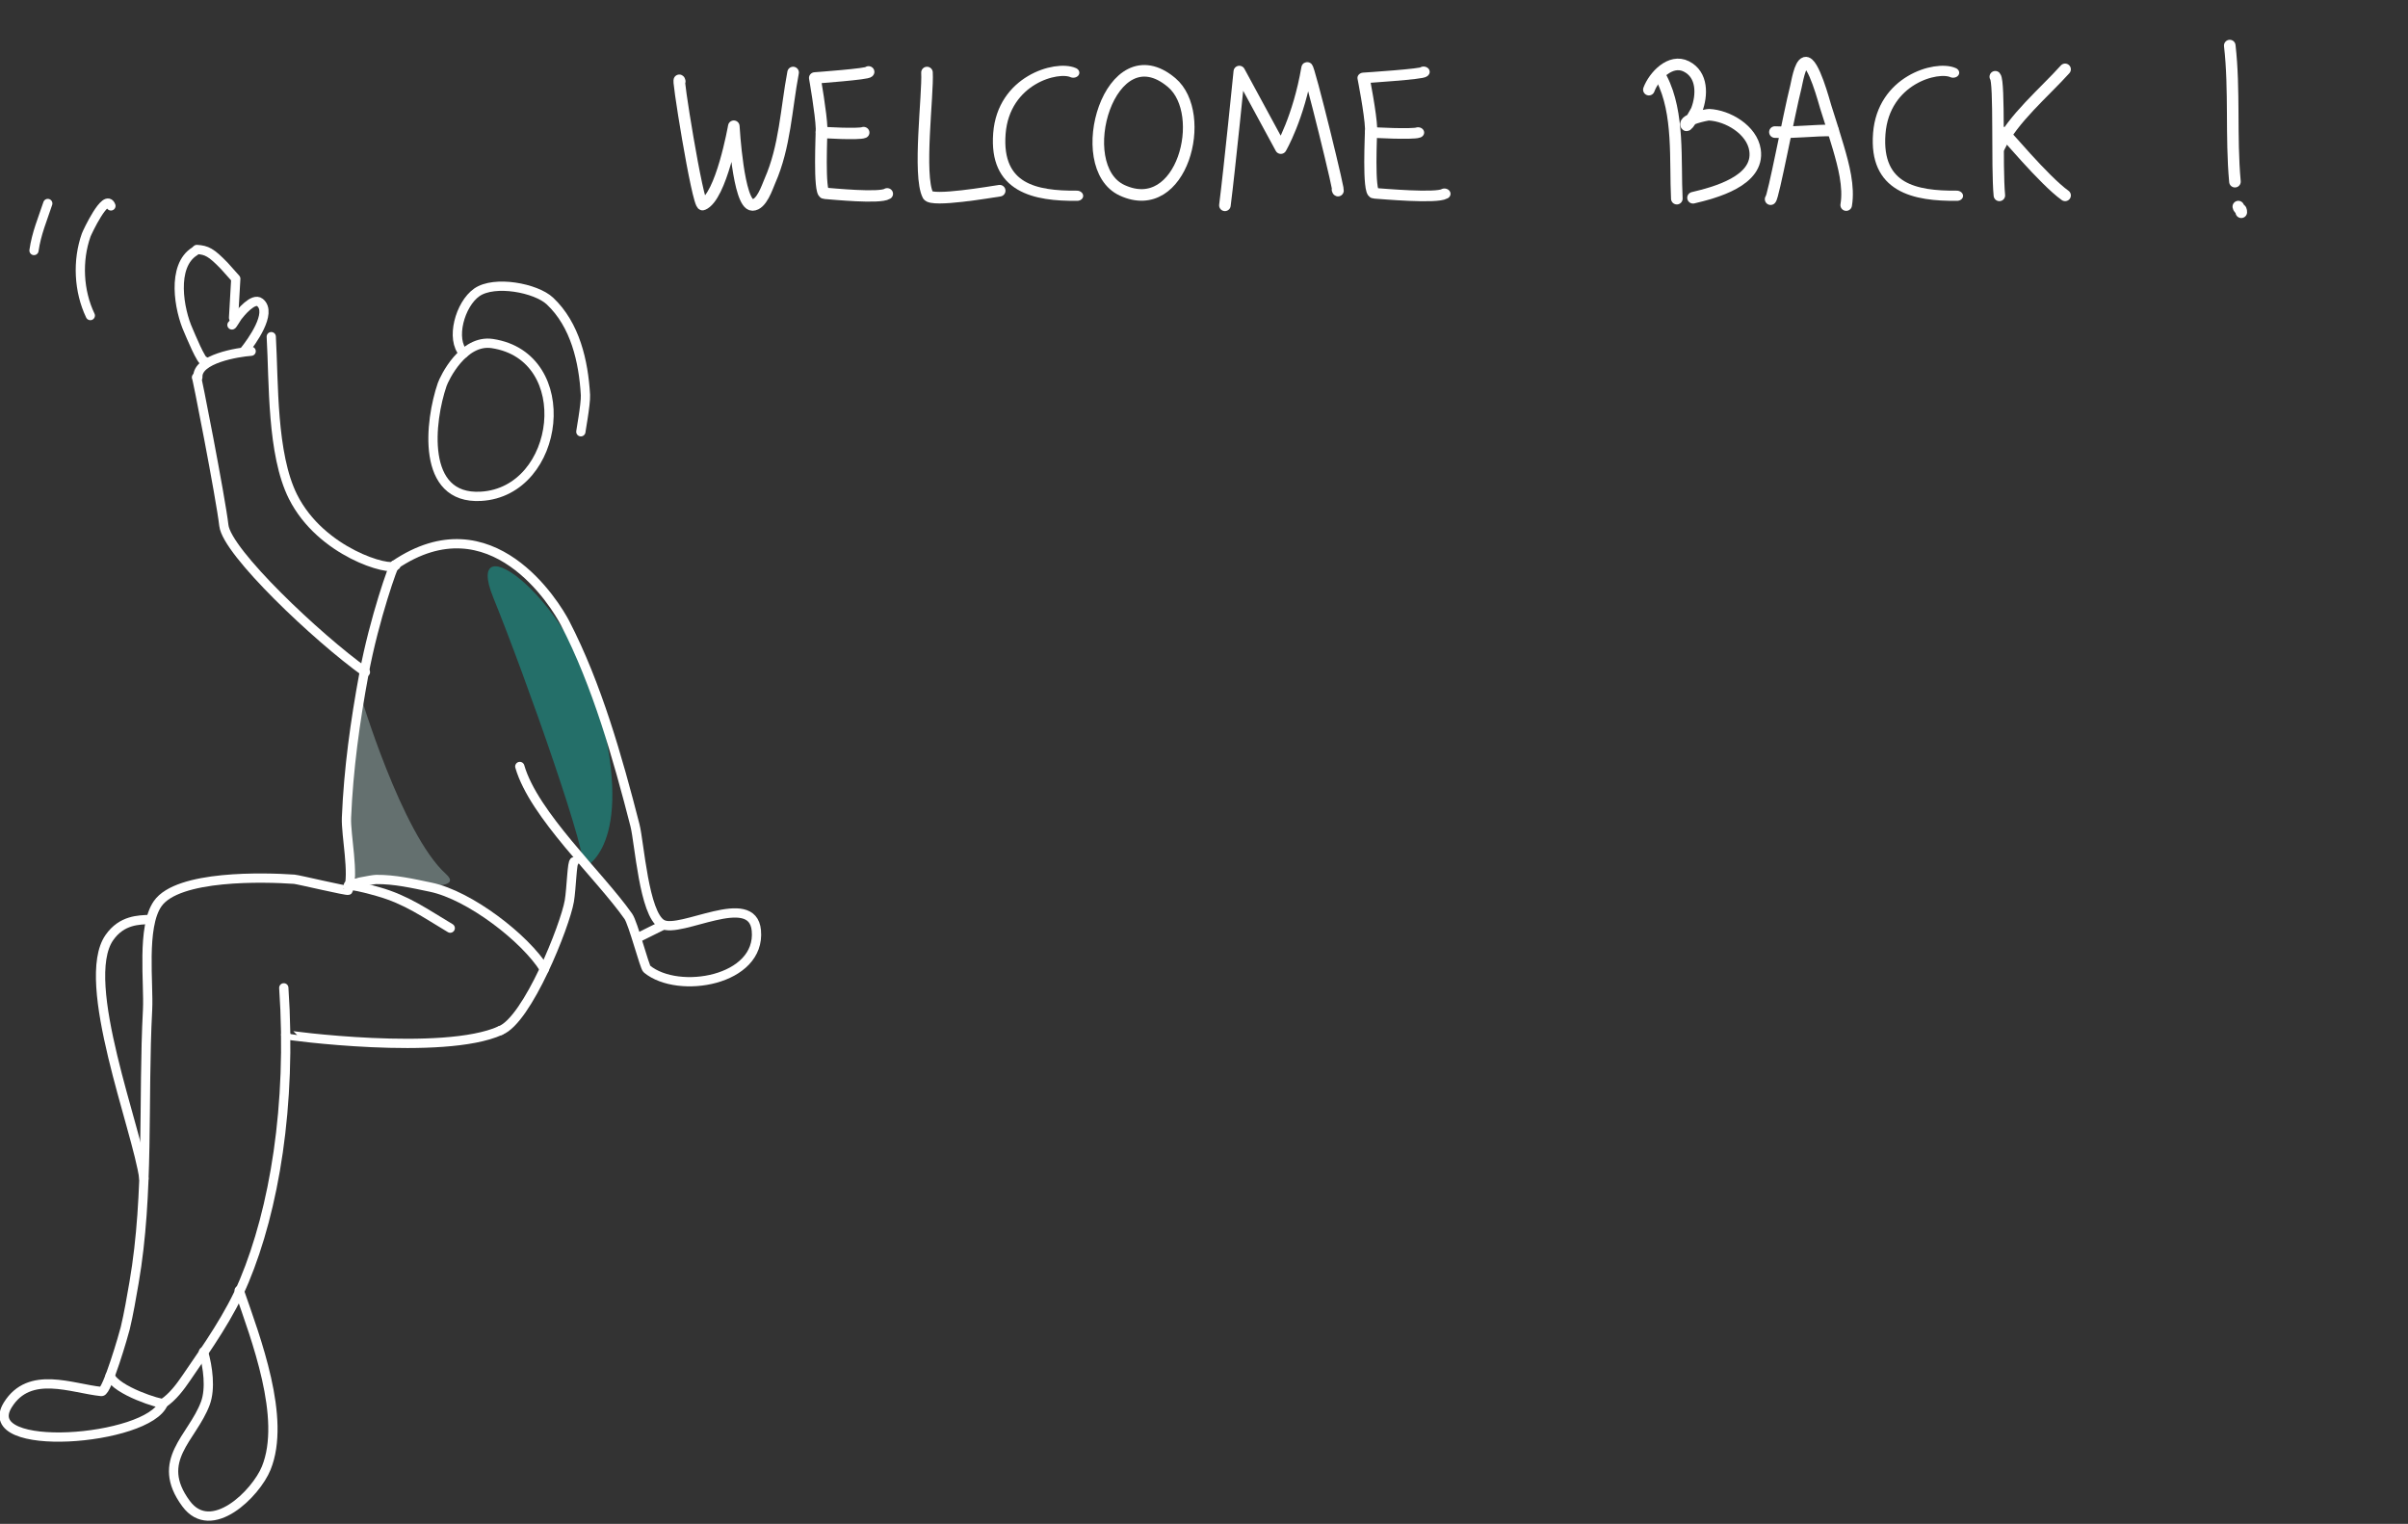 <?xml version="1.0" encoding="UTF-8" standalone="no"?>
<!DOCTYPE svg PUBLIC "-//W3C//DTD SVG 1.1//EN" "http://www.w3.org/Graphics/SVG/1.1/DTD/svg11.dtd">
<svg width="100%" height="100%" viewBox="0 0 629 398" version="1.1" xmlns="http://www.w3.org/2000/svg" xmlns:xlink="http://www.w3.org/1999/xlink" xml:space="preserve" xmlns:serif="http://www.serif.com/" style="fill-rule:evenodd;clip-rule:evenodd;stroke-linecap:round;stroke-linejoin:round;stroke-miterlimit:1.5;">
    <rect x="0" y="0" width="629" height="398" fill="#333333" stroke="none"/>
    <g transform="matrix(-1.241,0.24,-0.322,-1.665,1725.94,748.074)">
        <path d="M1144.15,477.972C1144.15,477.972 1133.32,479.07 1134.28,499.276C1135.24,519.482 1154.96,534.162 1151.62,521.589C1148.2,508.698 1142.03,478.041 1144.15,477.972Z" style="fill:rgb(0,252,232);fill-opacity:0.3;"/>
    </g>
    <g transform="matrix(0.891,0,-0.065,0.74,-889.022,-180.246)">
        <path d="M1138.97,488.458C1138.42,508.981 1135.95,527.938 1141.07,553.065C1141.07,553.065 1177.5,560.818 1168.8,552.057C1154.73,537.89 1138.97,488.458 1138.97,488.458Z" style="fill:rgb(213,254,250);fill-opacity:0.3;"/>
    </g>
    <g transform="matrix(5.875,0.588,-0.588,5.875,-558.654,-2629.79)">
        <path d="M161.689,446.714C160.381,446.649 159.729,448.455 159.662,448.741C159.275,450.385 159.208,453.908 161.862,453.487C165.372,452.931 165.492,446.904 161.689,446.714Z" style="fill:none;stroke:white;stroke-width:0.41px;"/>
    </g>
    <g transform="matrix(5.875,0.588,-0.588,5.875,-556.004,-2623.57)">
        <path d="M157.815,455.889C161.795,452.568 165.082,456.942 165.57,457.69C167.247,460.262 168.485,463.405 169.537,466.28C169.812,467.031 170.325,470.158 171.169,470.519C172.013,470.881 175,468.6 175.346,470.383C175.771,472.568 172.203,473.562 170.699,472.559C170.581,472.48 169.89,470.601 169.648,470.322C168.173,468.619 165.039,466.276 164.21,464.204" style="fill:none;stroke:white;stroke-width:0.41px;"/>
    </g>
    <g transform="matrix(5.905,0,0,5.905,-4404.97,-658.905)">
        <path d="M775.309,152.502L774.164,153.071" style="fill:none;stroke:white;stroke-width:0.41px;"/>
    </g>
    <g transform="matrix(5.875,0.588,-0.588,5.875,-556.004,-2623.57)">
        <path d="M157.815,455.889C157.784,455.788 157.15,458.339 156.942,460.805C156.762,462.941 156.681,465.079 156.806,467.219C156.852,467.991 157.401,469.678 157.202,470.408C157.188,470.459 154.944,470.156 154.779,470.161C153.463,470.201 149.633,470.472 148.871,471.842C148.261,472.94 148.842,475.398 148.896,476.551C149.085,480.545 149.788,484.623 149.502,488.627C149.453,489.304 149.407,489.993 149.316,490.666C149.284,490.909 148.796,493.558 148.55,493.558C147.229,493.558 145.288,492.92 144.484,494.559C143.348,496.874 150.833,495.535 151.323,493.802" style="fill:none;stroke:white;stroke-width:0.41px;"/>
    </g>
    <g transform="matrix(5.875,0.588,-0.588,5.875,-556.004,-2623.57)">
        <path d="M148.859,492.833C149.19,493.459 151.238,493.873 151.319,493.805C151.715,493.476 151.989,493.016 152.233,492.569C153.028,491.115 153.865,489.643 154.347,488.058C155.344,484.781 155.671,480.149 154.796,474.987" style="fill:none;stroke:white;stroke-width:0.41px;"/>
    </g>
    <g transform="matrix(5.875,0.588,-0.588,5.875,-556.004,-2623.57)">
        <path d="M148.591,472.569C148.125,472.638 147.364,472.702 146.894,473.548C145.743,475.619 148.98,481.891 149.479,484.001" style="fill:none;stroke:white;stroke-width:0.41px;"/>
    </g>
    <g transform="matrix(5.875,0.588,-0.588,5.875,-556.004,-2623.57)">
        <path d="M152.864,491.362C153.126,492.015 153.349,492.945 153.173,493.62C152.758,495.208 151.163,496.349 152.765,498.119C154.028,499.515 155.797,497.366 156.139,496.203C156.811,493.918 155.108,490.545 154.165,488.501" style="fill:none;stroke:white;stroke-width:0.41px;"/>
    </g>
    <g transform="matrix(5.875,0.588,-0.588,5.875,-558.654,-2629.79)">
        <path d="M160.473,447.27C159.819,446.719 160.087,445.126 160.781,444.529C161.504,443.909 163.366,444.074 164.037,444.588C165.256,445.523 165.783,447.102 166.015,448.568C166.076,448.96 165.957,450.326 165.977,450.2" style="fill:none;stroke:white;stroke-width:0.41px;"/>
    </g>
    <g transform="matrix(5.875,0.588,-0.588,5.875,-556.004,-2623.57)">
        <path d="M157.329,470.179C157.731,470.201 158.13,470.268 158.526,470.338C159.814,470.564 160.71,471.09 161.86,471.626" style="fill:none;stroke:white;stroke-width:0.41px;"/>
    </g>
    <g transform="matrix(5.007,0.287,-0.287,5.007,-560.943,-2178.59)">
        <path d="M158.791,455.508C158.514,455.848 154.864,455.056 153.24,452.236C151.999,450.08 151.906,446.346 151.632,443.977" style="fill:none;stroke:white;stroke-width:0.48px;"/>
    </g>
    <g transform="matrix(5.007,0.287,-0.287,5.007,-560.943,-2178.59)">
        <path d="M147.864,446.32C147.815,445.981 149.489,452.534 149.73,453.937C149.966,455.315 154.922,459.495 157.529,461.14" style="fill:none;stroke:white;stroke-width:0.48px;"/>
    </g>
    <g transform="matrix(5.007,0.287,-0.287,5.007,-561.961,-2163.12)">
        <path d="M147.963,443.215C147.847,442.256 149.985,441.791 150.657,441.705" style="fill:none;stroke:white;stroke-width:0.48px;"/>
    </g>
    <g transform="matrix(5.007,0.287,-0.287,5.007,-561.961,-2163.12)">
        <path d="M148.275,442.361C148.13,442.483 147.42,440.984 147.332,440.815C146.789,439.784 146.234,437.501 147.433,436.672L147.529,436.575C148.046,436.58 148.28,436.676 149.009,437.349L149.641,437.98L149.641,440.017" style="fill:none;stroke:white;stroke-width:0.48px;"/>
    </g>
    <g transform="matrix(5.007,0.287,-0.287,5.007,-561.961,-2163.12)">
        <path d="M142.932,434.568C142.633,433.865 141.771,436.023 141.732,436.156C141.338,437.509 141.503,439.09 142.187,440.33" style="fill:none;stroke:white;stroke-width:0.48px;"/>
    </g>
    <g transform="matrix(5.007,0.287,-0.287,5.007,-561.961,-2163.12)">
        <path d="M139.641,434.628C139.419,435.462 139.14,436.21 139.064,437.116" style="fill:none;stroke:white;stroke-width:0.48px;"/>
    </g>
    <g transform="matrix(5.875,0.588,-0.588,5.875,-556.004,-2623.57)">
        <path d="M167.03,468.153C166.923,468.129 167.023,469.327 166.983,469.911C166.907,470.999 165.665,475.338 164.518,475.912" style="fill:none;stroke:white;stroke-width:0.41px;"/>
    </g>
    <g transform="matrix(5.007,0.287,-0.287,5.007,-560.943,-2178.59)">
        <path d="M149.552,443.487C149.562,443.524 149.782,443.095 149.827,443.029C149.967,442.821 150.583,441.98 150.941,442.233C151.646,442.73 150.607,444.334 150.289,444.779" style="fill:none;stroke:white;stroke-width:0.48px;"/>
    </g>
    <g transform="matrix(5.875,0.588,-0.588,5.875,-556.858,-2611.14)">
        <path d="M155.022,474.933C155.029,474.96 162.058,475.192 164.452,473.805" style="fill:none;stroke:white;stroke-width:0.41px;"/>
    </g>
    <g transform="matrix(5.875,0.588,-0.588,5.875,-556.858,-2611.14)">
        <path d="M157.126,468.083C157.028,468.053 158.153,467.719 158.318,467.701C159.134,467.612 159.932,467.714 160.748,467.8C162.512,467.984 165.158,469.647 166.119,470.905" style="fill:none;stroke:white;stroke-width:0.41px;"/>
    </g>
    <g transform="matrix(6.038,0.367,-0.367,6.038,-651.79,-2620.68)">
        <path d="M163.347,427.623C163.126,427.005 164.449,432.971 164.66,432.872C165.441,432.508 165.794,429.415 165.794,429.415C165.794,429.415 166.189,432.799 166.805,432.758C167.2,432.731 167.392,431.95 167.493,431.677C168.055,430.159 168.006,428.542 168.209,426.944" style="fill:none;stroke:white;stroke-width:0.5px;"/>
    </g>
    <g transform="matrix(-6.049,-1.84677e-15,1.84677e-15,-6.049,1337.46,2636.21)">
        <path d="M163.347,427.623C163.126,427.005 164.621,433.102 164.66,432.872C165.028,430.712 165.794,429.415 165.794,429.415L167.587,432.72C167.587,432.72 168.006,428.542 168.209,426.944" style="fill:none;stroke:white;stroke-width:0.5px;"/>
    </g>
    <g transform="matrix(6.038,0.367,-0.367,6.038,-651.79,-2620.68)">
        <path d="M173.98,426.594C174.089,427.528 173.851,431.059 174.344,431.88C174.52,432.173 177.073,431.568 177.423,431.496" style="fill:none;stroke:white;stroke-width:0.5px;"/>
    </g>
    <g transform="matrix(7.369,0.448,-0.367,6.038,-893.616,-2629.01)">
        <path d="M180.481,425.16C179.888,424.891 178.038,425.657 178.008,427.982C177.977,430.351 179.409,430.583 180.881,430.457" style="fill:none;stroke:white;stroke-width:0.44px;"/>
    </g>
    <g transform="matrix(7.369,0.448,-0.367,6.038,-663.784,-2629.01)">
        <path d="M180.481,425.16C179.888,424.891 178.038,425.657 178.008,427.982C177.977,430.351 179.409,430.583 180.881,430.457" style="fill:none;stroke:white;stroke-width:0.44px;"/>
    </g>
    <g transform="matrix(6.038,0.367,-0.367,6.038,-656.409,-2610.45)">
        <path d="M185.212,424.651C182.423,422.571 181.065,428.534 183.362,429.425C186.016,430.455 186.897,425.908 185.212,424.651Z" style="fill:none;stroke:white;stroke-width:0.5px;"/>
    </g>
    <g transform="matrix(6.038,0.367,-0.367,6.038,-493.828,-2701.93)">
        <path d="M180.408,439.915C181.271,441.368 181.199,443.427 181.38,445.056" style="fill:none;stroke:white;stroke-width:0.5px;"/>
    </g>
    <g transform="matrix(6.038,0.367,-0.367,6.038,-493.828,-2701.93)">
        <path d="M179.89,440.431C180.068,439.847 180.733,439.025 181.446,439.333C182.18,439.65 182.203,440.54 182.003,441.183C181.997,441.2 181.655,441.955 181.593,441.863C181.435,441.626 182.478,441.356 182.543,441.355C183.361,441.341 184.44,441.893 184.623,442.756C184.904,444.083 182.976,444.703 182.076,444.975" style="fill:none;stroke:white;stroke-width:0.5px;"/>
    </g>
    <g transform="matrix(5.963,1.012,-1.012,5.963,-198.627,-2784.62)">
        <path d="M186.242,444.099C186.347,443.999 186.41,440.335 186.506,439.136C186.521,438.952 186.506,438.143 186.727,438.039C187.058,437.884 187.837,439.609 187.923,439.775C188.204,440.321 188.49,440.868 188.758,441.421C189.1,442.127 189.503,442.995 189.503,443.804" style="fill:none;stroke:white;stroke-width:0.5px;"/>
    </g>
    <g transform="matrix(5.963,1.012,-1.012,5.963,-198.627,-2784.62)">
        <path d="M185.94,441.211C186.761,441.115 187.58,440.843 188.406,440.725" style="fill:none;stroke:white;stroke-width:0.5px;"/>
    </g>
    <g transform="matrix(5.17,0.314,-0.314,5.17,-353.23,-2300.52)">
        <path d="M195.673,436.967C195.916,437.194 196.017,441.504 196.242,442.927" style="fill:none;stroke:white;stroke-width:0.58px;"/>
    </g>
    <g transform="matrix(5.17,0.314,-0.314,5.17,-352.163,-2300.52)">
        <path d="M195.888,440.5C196.469,439.047 198,437.601 198.96,436.393" style="fill:none;stroke:white;stroke-width:0.58px;"/>
    </g>
    <g transform="matrix(5.17,0.314,-0.314,5.17,-352.163,-2300.52)">
        <path d="M196.053,439.769C196.067,439.713 198.231,442.042 199.346,442.739" style="fill:none;stroke:white;stroke-width:0.58px;"/>
    </g>
    <g transform="matrix(6.038,0.367,-0.367,6.038,-493.828,-2695.88)">
        <path d="M204.751,436.012C205.087,437.916 205.035,439.937 205.331,441.863" style="fill:none;stroke:white;stroke-width:0.5px;"/>
    </g>
    <g transform="matrix(6.038,0.367,-0.367,6.038,-493.828,-2714.03)">
        <path d="M205.866,446.159C205.859,445.966 205.762,446.076 205.724,445.924" style="fill:none;stroke:white;stroke-width:0.5px;"/>
    </g>
    <g transform="matrix(4.076,0,0,3.958,-2240.84,-1661.72)">
        <path d="M605.426,424.579C605.468,424.721 601.984,424.98 601.984,424.98C601.984,424.98 602.388,427.336 602.417,428.319C602.424,428.542 602.233,432.565 602.605,432.593C603.095,432.631 606.142,432.946 606.62,432.627" style="fill:none;stroke:white;stroke-width:0.75px;"/>
    </g>
    <g transform="matrix(4.556,0,0,3.958,-2386.46,-1661.72)">
        <path d="M605.426,424.579C605.468,424.721 601.984,424.98 601.984,424.98C601.984,424.98 602.388,427.336 602.417,428.319C602.424,428.542 602.233,432.565 602.605,432.593C603.095,432.631 606.142,432.946 606.62,432.627" style="fill:none;stroke:white;stroke-width:0.7px;"/>
    </g>
    <g transform="matrix(4.076,0,0,3.958,-2240.84,-1661.72)">
        <path d="M602.412,428.561C602.473,428.595 604.819,428.718 605.108,428.586" style="fill:none;stroke:white;stroke-width:0.75px;"/>
    </g>
    <g transform="matrix(4.556,0,0,3.958,-2386.46,-1661.72)">
        <path d="M602.412,428.561C602.473,428.595 604.819,428.718 605.108,428.586" style="fill:none;stroke:white;stroke-width:0.7px;"/>
    </g>
</svg>

